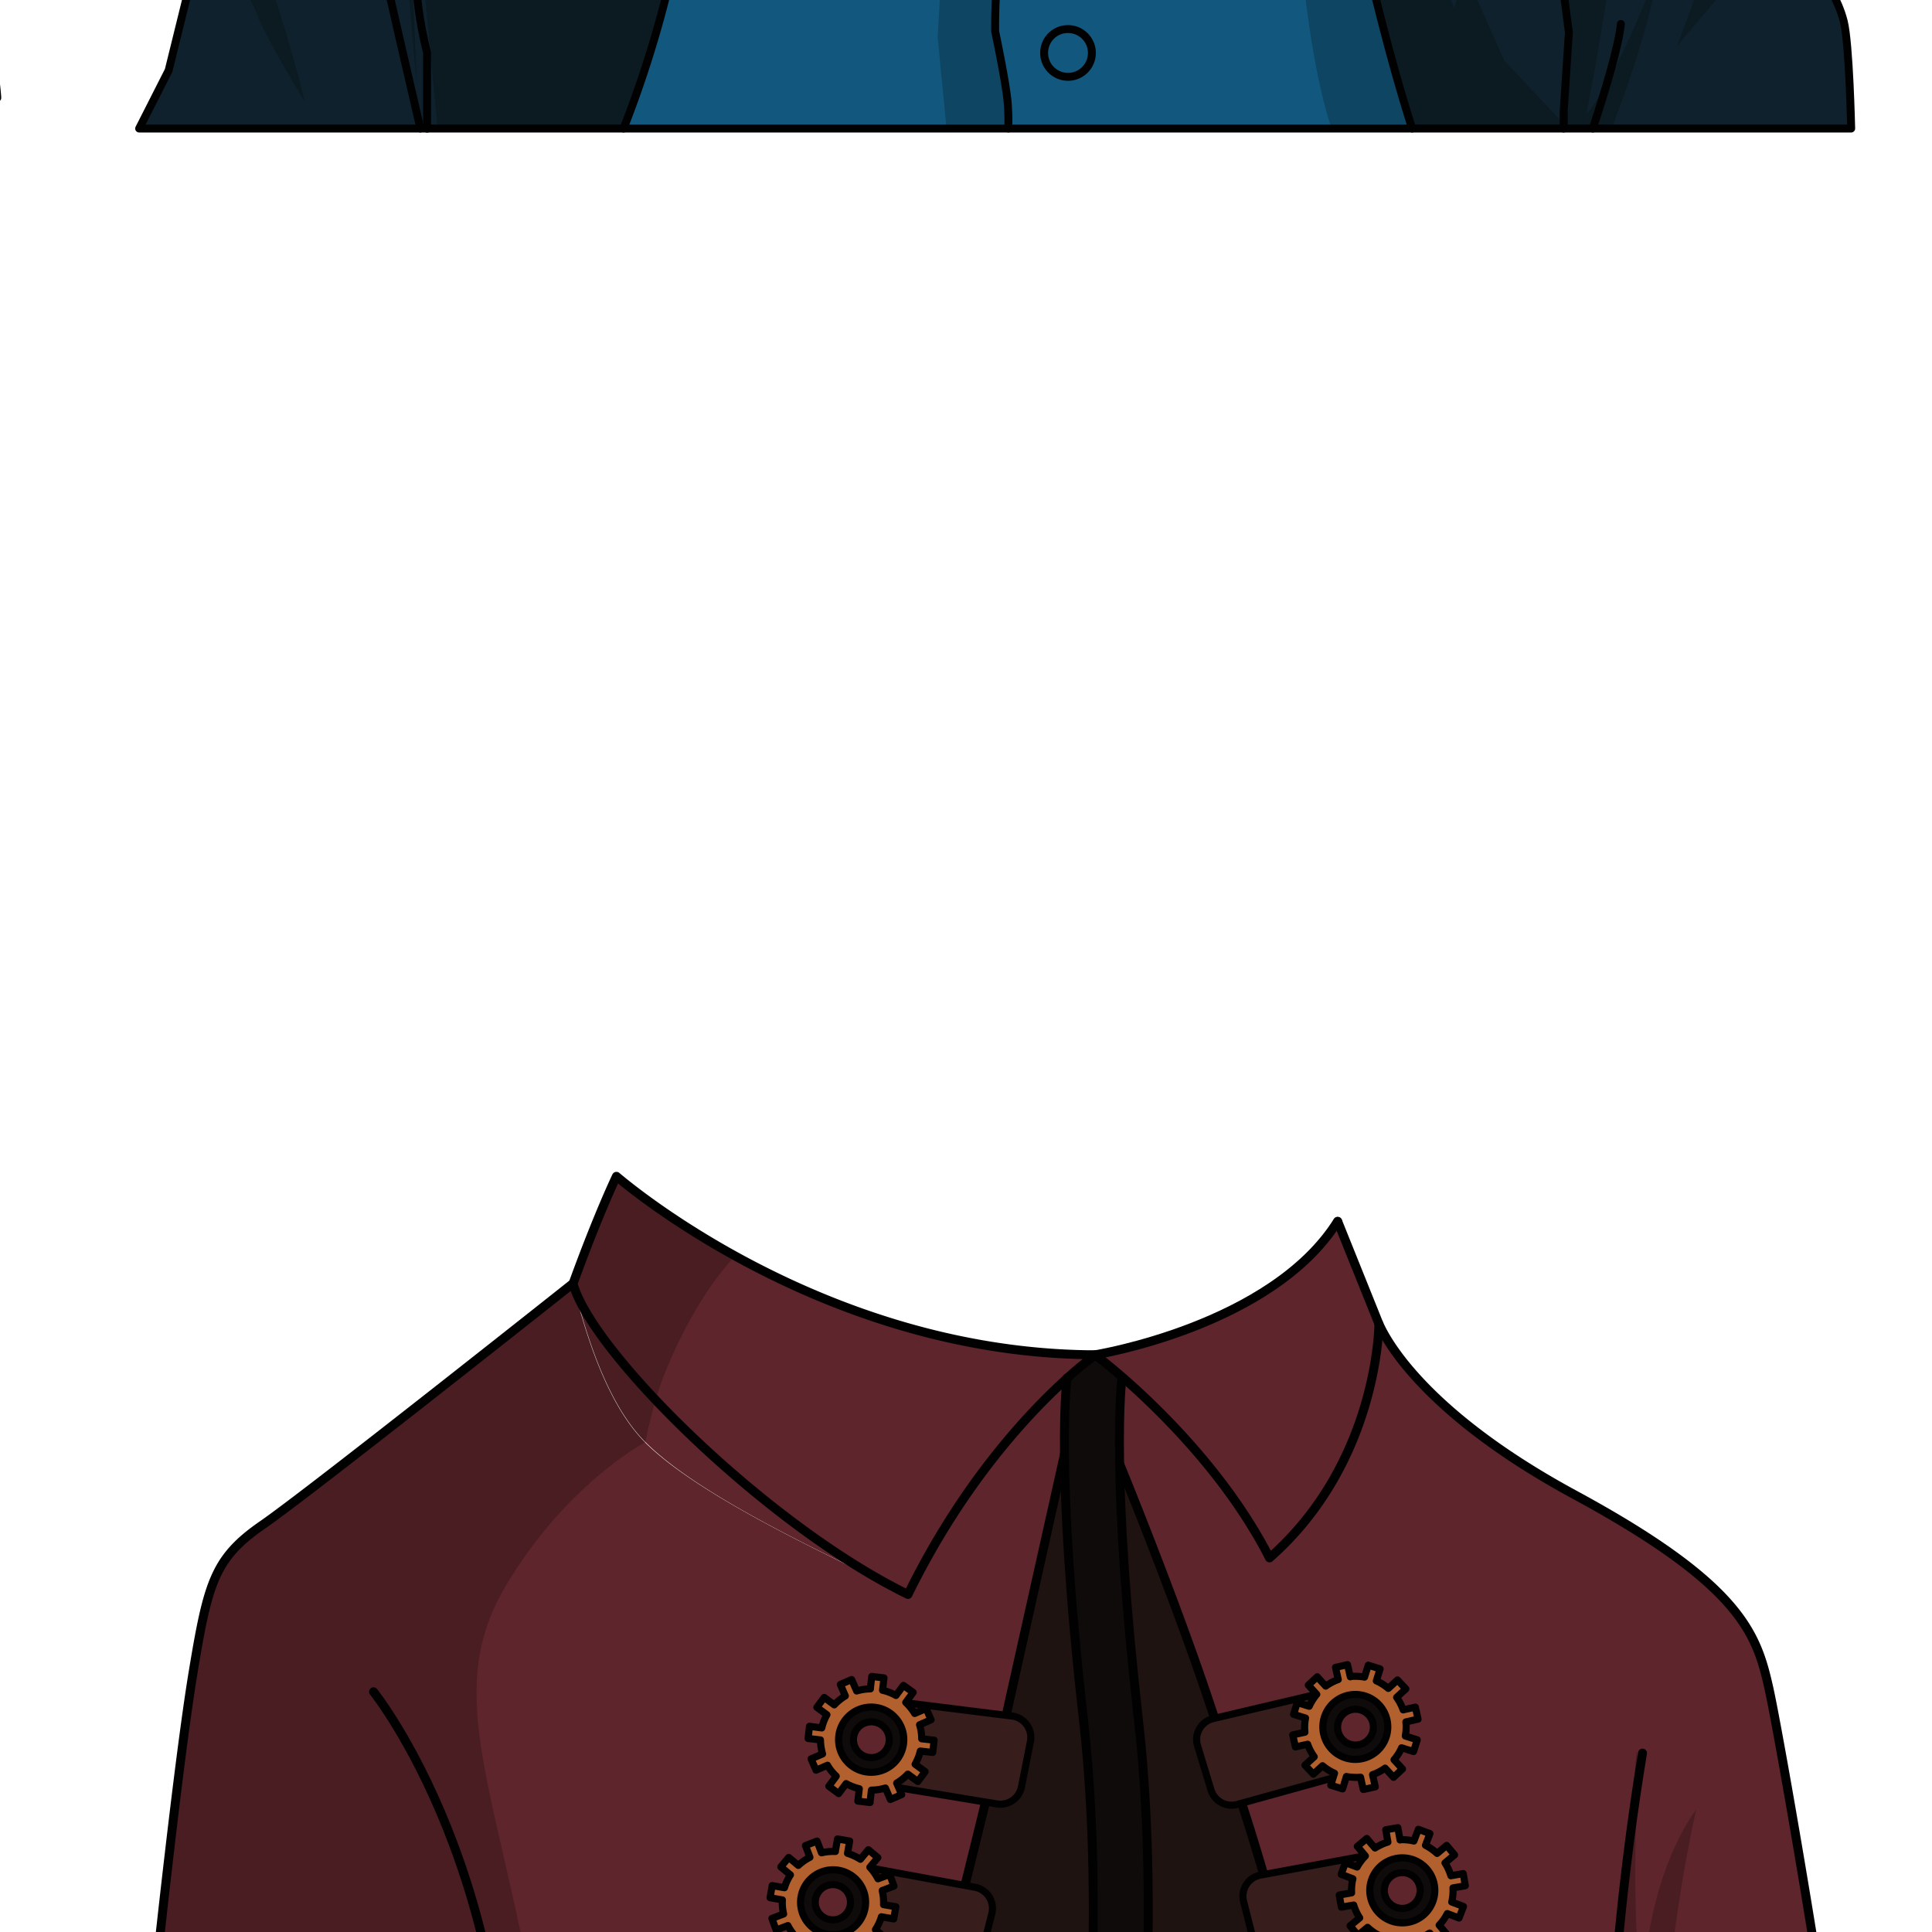<svg xmlns="http://www.w3.org/2000/svg" xmlns:xlink="http://www.w3.org/1999/xlink" viewBox="0 0 432 432">
  <defs>
    <style>.GUNDAN_LIZARD_OUTFIT_LIZARD_OUTFIT_17_cls-1,.GUNDAN_LIZARD_OUTFIT_LIZARD_OUTFIT_17_cls-19,.GUNDAN_LIZARD_OUTFIT_LIZARD_OUTFIT_17_cls-4,.GUNDAN_LIZARD_OUTFIT_LIZARD_OUTFIT_17_cls-9{fill:none;}.GUNDAN_LIZARD_OUTFIT_LIZARD_OUTFIT_17_cls-2{isolation:isolate;}.GUNDAN_LIZARD_OUTFIT_LIZARD_OUTFIT_17_cls-3{clip-path:url(#GUNDAN_LIZARD_OUTFIT_LIZARD_OUTFIT_17_clip-path);}.GUNDAN_LIZARD_OUTFIT_LIZARD_OUTFIT_17_cls-17,.GUNDAN_LIZARD_OUTFIT_LIZARD_OUTFIT_17_cls-19,.GUNDAN_LIZARD_OUTFIT_LIZARD_OUTFIT_17_cls-4,.GUNDAN_LIZARD_OUTFIT_LIZARD_OUTFIT_17_cls-9{stroke:#010101;stroke-linecap:round;stroke-linejoin:round;}.GUNDAN_LIZARD_OUTFIT_LIZARD_OUTFIT_17_cls-4{stroke-width:2px;}.GUNDAN_LIZARD_OUTFIT_LIZARD_OUTFIT_17_cls-5{clip-path:url(#GUNDAN_LIZARD_OUTFIT_LIZARD_OUTFIT_17_clip-path-2);}.GUNDAN_LIZARD_OUTFIT_LIZARD_OUTFIT_17_cls-6{fill:#41341d;}.GUNDAN_LIZARD_OUTFIT_LIZARD_OUTFIT_17_cls-7{fill:#12587e;}.GUNDAN_LIZARD_OUTFIT_LIZARD_OUTFIT_17_cls-8{fill:#0f212c;}.GUNDAN_LIZARD_OUTFIT_LIZARD_OUTFIT_17_cls-9{stroke-width:1.77px;}.GUNDAN_LIZARD_OUTFIT_LIZARD_OUTFIT_17_cls-10,.GUNDAN_LIZARD_OUTFIT_LIZARD_OUTFIT_17_cls-16{opacity:0.22;mix-blend-mode:multiply;}.GUNDAN_LIZARD_OUTFIT_LIZARD_OUTFIT_17_cls-11,.GUNDAN_LIZARD_OUTFIT_LIZARD_OUTFIT_17_cls-16{fill:#010101;}.GUNDAN_LIZARD_OUTFIT_LIZARD_OUTFIT_17_cls-12{clip-path:url(#GUNDAN_LIZARD_OUTFIT_LIZARD_OUTFIT_17_clip-path-3);}.GUNDAN_LIZARD_OUTFIT_LIZARD_OUTFIT_17_cls-13{fill:#0f0b0b;}.GUNDAN_LIZARD_OUTFIT_LIZARD_OUTFIT_17_cls-14{fill:#1e1310;}.GUNDAN_LIZARD_OUTFIT_LIZARD_OUTFIT_17_cls-15{fill:#5e252c;}.GUNDAN_LIZARD_OUTFIT_LIZARD_OUTFIT_17_cls-17{fill:#371d1c;}.GUNDAN_LIZARD_OUTFIT_LIZARD_OUTFIT_17_cls-17,.GUNDAN_LIZARD_OUTFIT_LIZARD_OUTFIT_17_cls-19{stroke-width:1.59px;}.GUNDAN_LIZARD_OUTFIT_LIZARD_OUTFIT_17_cls-18{fill:#b3602f;}</style>
    <clipPath id="clip-path">
      <rect class="GUNDAN_LIZARD_OUTFIT_LIZARD_OUTFIT_17_cls-1" x="-451.82" y="-308.22" width="436.93" height="286.52" />
    </clipPath>
    <clipPath id="clip-path-2">
      <rect class="GUNDAN_LIZARD_OUTFIT_LIZARD_OUTFIT_17_cls-1" x="31.11" y="-314.05" width="386.99" height="300.98" />
    </clipPath>
    <clipPath id="clip-path-3">
      <rect class="GUNDAN_LIZARD_OUTFIT_LIZARD_OUTFIT_17_cls-1" y="139.17" width="432" height="331.2" />
    </clipPath>
  </defs>
  <g class="GUNDAN_LIZARD_OUTFIT_LIZARD_OUTFIT_17_cls-2">
    <g id="Outfit">
      <g class="GUNDAN_LIZARD_OUTFIT_LIZARD_OUTFIT_17_cls-3">
        <path class="GUNDAN_LIZARD_OUTFIT_LIZARD_OUTFIT_17_cls-4" d="M-31.25-83.43A66.72,66.72,0,0,1-27.3-67.58s9.48,35.44,13.26,50S-8.24-3.77-4.72,4.35a58,58,0,0,1,4,17.49L-12.77,22l-166,2.68-130.91,2.11-17.52.29-40.4.65-56.43.82-13.78.22,9.29-42.53-9-41.78s-2.11-5.86,1.69-9.49,5.87-16.76,5.87-16.76,5.11-1,6.8-7.68,8.12-34,11.88-41,16.53-25.38,16.53-25.38" />
      </g>
      <g class="GUNDAN_LIZARD_OUTFIT_LIZARD_OUTFIT_17_cls-5">
        <path class="GUNDAN_LIZARD_OUTFIT_LIZARD_OUTFIT_17_cls-6" d="M238.8,6.5a5.28,5.28,0,1,1-5.33,5.27A5.31,5.31,0,0,1,238.8,6.5Z" />
        <path class="GUNDAN_LIZARD_OUTFIT_LIZARD_OUTFIT_17_cls-7" d="M315.75,28.71q-.66-2-1.59-5.08c-.29-.94-.59-2-.91-3q-1.22-4.17-2.75-9.83c-.24-.9-.49-1.85-.74-2.81,0-.08-.05-.16-.07-.24-.19-.73-.39-1.48-.58-2.25-.14-.52-.27-1-.4-1.55q-.72-2.76-1.45-5.79c-.17-.67-.34-1.37-.5-2.06a2.29,2.29,0,0,1-.07-.28c-.29-1.16-.57-2.34-.86-3.56-.06-.26-.13-.53-.19-.8-.32-1.37-.65-2.77-1-4.21l-.24-1.07c-.26-1.12-.52-2.27-.78-3.43-.06-.29-.13-.58-.2-.88-.32-1.46-.66-3-1-4.52-.26-1.17-.51-2.37-.77-3.59-.35-1.65-.7-3.33-1.05-5.06-.06-.29-.11-.58-.17-.87-.63-3.11-1.26-6.33-1.89-9.62-.24-1.16-.46-2.35-.69-3.53,0-.19-.07-.38-.1-.57-.26-1.37-.52-2.76-.77-4.15a.41.41,0,0,1,0-.16c-.25-1.33-.5-2.68-.74-4-.06-.3-.11-.59-.16-.88-.27-1.46-.53-2.91-.8-4.38,0-.19-.07-.37-.1-.56-.18.11-.37.23-.56.33h0l-.61.33c-.41.22-.83.43-1.28.62l-.58.25a20.31,20.31,0,0,1-2.73.9c-.29.08-.58.15-.88.21h-.05l-.31.07c-.27,0-.55.11-.83.15l-.9.14-.76.1-.91.09-.63,0-.58,0-1,0H282l-1.08,0c-.36,0-.71,0-1.08-.05l-1-.07-.22,0-.78-.07-1.07-.13-1-.14c-1-.14-2-.31-2.95-.51h-.05l-.21,0c-.58-.11-1.15-.23-1.73-.37-.75-.18-1.5-.36-2.25-.56l-1-.26-.88-.25-.55-.16L265-59.8h0c-.67-.21-1.33-.43-2-.67l-1-.35c-.8-.29-1.59-.59-2.36-.9l-1.12-.47-.23-.1c-.44-.18-.86-.38-1.29-.58h0l-1.19-.56-.71-.36-.95-.49c-.28-.15-.57-.31-.85-.48l-.49-.27c-.75-.43-1.46-.88-2.13-1.33-.21-.13-.41-.27-.6-.41l-.06,0c-.59-.42-1.15-.85-1.67-1.28-.23-.19-.44-.38-.65-.57s-.63-.61-.91-.91-.44-.49-.64-.74a4.22,4.22,0,0,1-.27-.36q-.18-.24-.33-.48c-.08-.13-.16-.25-.23-.38a7,7,0,0,1-.46-1c-.7-1.84-.92-4.89-.71-8.53-.82-.22-1.68-.45-2.54-.71q-.69-.18-1.38-.39L239-82.5l-.28-.08-.66-.2-.17,0-1.9-.58c-.67-.2-1.32-.42-2-.63l-.46.63,0,0,0,.05a.43.43,0,0,0,0,.07c-.17.21-.36.47-.58.78-1.66,2.23-5.09,6.73-10,12.63l-3,3.51-.51.58c-1.59,1.85-3.31,3.8-5.13,5.83l0,0-.38.44-.06.07c-2.63,2.88-5.46,5.93-8.51,9.07-.75.79-1.53,1.57-2.31,2.36-6.47,6.56-13.81,13.48-21.86,20.24-.87.72-1.73,1.45-2.62,2.16s-1.75,1.44-2.65,2.15c-1.45,1.18-2.94,2.33-4.44,3.49l-1.6,1.2-.56.42c-.54.42-1.08.82-1.63,1.22-1.09.8-2.18,1.6-3.29,2.38l-1.55,1.1c-1.05.74-2.1,1.46-3.16,2.18h0L156.71-9.5l-1.62,1c-.72.47-1.45.92-2.18,1.39s-1.68,1-2.52,1.54l-.41.26c-.1.45-.2.9-.31,1.34a.57.57,0,0,1,0,.14l-.24,1c0,.06,0,.13,0,.19-.16.65-.31,1.29-.48,1.93s-.34,1.34-.52,2c-.27,1-.54,2.05-.82,3.05s-.6,2.14-.9,3.19c-.2.67-.4,1.33-.59,2-.28.91-.55,1.8-.83,2.68-.2.65-.4,1.29-.61,1.93-.1.33-.21.67-.32,1-.15.48-.31,1-.47,1.42-.05.18-.11.35-.17.53-.17.51-.35,1-.51,1.51-.88,2.58-1.73,4.93-2.51,7-.09.24-.17.48-.28.71h0a1.69,1.69,0,0,1-.08.24l-.06.13-.12.34c0,.1-.07.19-.1.28l0,0a4.87,4.87,0,0,1-.21.53,1.31,1.31,0,0,0-.05.15c-.18.45-.27.7-.27.7H315.77S315.77,28.74,315.75,28.71ZM236-65.82a5.31,5.31,0,0,0-5.34,5.27A5.31,5.31,0,0,0,236-55.27a5.31,5.31,0,0,0,5.34-5.28A5.31,5.31,0,0,0,236-65.82Zm-2.57,32.69a5.31,5.31,0,0,0-5.34,5.28,5.3,5.3,0,0,0,5.34,5.27,5.3,5.3,0,0,0,5.33-5.27A5.3,5.3,0,0,0,233.47-33.13ZM238.8,6.5a5.28,5.28,0,1,0,5.34,5.28A5.31,5.31,0,0,0,238.8,6.5Z" />
        <path class="GUNDAN_LIZARD_OUTFIT_LIZARD_OUTFIT_17_cls-8" d="M356.16,28.74h-40.4c-2.33-7.15-7.26-23.64-13.31-51.43-2.4-11-4.91-24.21-7.27-37.4-1-5.68-2-11.35-2.94-16.87-1.35-7.94-2.6-15.55-3.69-22.32-.95-5.84-1.77-11.07-2.44-15.36-1.19-7.58-1.88-12.24-1.88-12.24l1.86-10.59h0l5.21,4.07,3.14,9.32c3.14,9.31,9.11,27.62,17.27,57.11s8.18,37.14,8.18,37.14,17.94-9.61,24.53-9.51,15.92-6.52,16.75-6.73,7.65,1.55,12.78,0c3.3-1,9-4.27,18-8.16v11.37s9.42,4.13,11.31,5.38,0,2.28-2.72,6.42S403-14.92,403-14.92s4.19,8.48,4.61,9.52S411-.24,412.26,4.74s1.67,24,1.67,24Z" />
        <path class="GUNDAN_LIZARD_OUTFIT_LIZARD_OUTFIT_17_cls-8" d="M95.49,28.74H31.11l6.6-13L42.52-3.75s6.08-17.18,7.12-26.08,2.51-15.31,2.51-15.31l5.66-11.41c13.74,5.24,30.42,15.79,39.41,18.76,11.77,3.88,15.55,0,29.67-5.28a112.64,112.64,0,0,1,26.23-6.36,106,106,0,0,0-.94-11c-1-7.76,6-33.73,7.59-49a71.77,71.77,0,0,1,9.33-28c0,.15-.34,2.18-.85,5.41-.83,5.43-2.19,14.29-3.55,23.45-1.75,11.74-3.51,24-4.2,30.15-1.09,9.66-2.47,24.1-4.9,41-1.07,7.52-2.34,15.54-3.89,23.85C151.18-10.75,150.6-8,150-5.28a246.16,246.16,0,0,1-10.55,34Z" />
        <path class="GUNDAN_LIZARD_OUTFIT_LIZARD_OUTFIT_17_cls-9" d="M139.43,28.74A246.16,246.16,0,0,0,150-5.28c.62-2.7,1.2-5.47,1.73-8.29,1.55-8.31,2.82-16.33,3.89-23.85,2.43-16.93,3.81-31.37,4.9-41,.69-6.17,2.45-18.41,4.2-30.15,1.36-9.16,2.72-18,3.55-23.45.51-3.23.82-5.26.85-5.41h0" />
        <path class="GUNDAN_LIZARD_OUTFIT_LIZARD_OUTFIT_17_cls-9" d="M286.09-137.47l-1.86,10.59s.69,4.66,1.88,12.24c.67,4.29,1.49,9.52,2.44,15.36,1.09,6.77,2.34,14.38,3.69,22.32.94,5.52,1.92,11.19,2.94,16.87,2.36,13.19,4.87,26.36,7.27,37.4,6.05,27.79,11,44.28,13.31,51.43" />
        <path class="GUNDAN_LIZARD_OUTFIT_LIZARD_OUTFIT_17_cls-9" d="M392-54.23v11.37s9.42,4.13,11.31,5.38,0,2.28-2.72,6.42S403-14.92,403-14.92s4.19,8.48,4.61,9.52S411-.24,412.26,4.74s1.67,24,1.67,24H31.11l6.6-13L42.52-3.75s6.08-17.18,7.12-26.08,2.51-15.31,2.51-15.31l5.66-11.41" />
        <path class="GUNDAN_LIZARD_OUTFIT_LIZARD_OUTFIT_17_cls-9" d="M222.85-69.84s2.86,7.32,3.6,8.35-.52,5-1,7.76-.81,8.8-1.34,11.81-4.29,10-3.67,11.06-.41,4.56,2.38,15.11.36,9.1,0,13.24S222.52,7,222.52,7s2.36,11.17,2.78,15.73a55.64,55.64,0,0,1,.17,6" />
        <path class="GUNDAN_LIZARD_OUTFIT_LIZARD_OUTFIT_17_cls-9" d="M85.24-9.34C86.9-2,91.52,18.15,94,28.74" />
        <path class="GUNDAN_LIZARD_OUTFIT_LIZARD_OUTFIT_17_cls-9" d="M95.49-31.06s-2.3,21.52-2.3,27.73,2.3,15.1,2.3,15.1v17" />
        <path class="GUNDAN_LIZARD_OUTFIT_LIZARD_OUTFIT_17_cls-9" d="M362.43,5.36c-.45,4.71-3.34,14.44-6.27,23.38" />
        <path class="GUNDAN_LIZARD_OUTFIT_LIZARD_OUTFIT_17_cls-9" d="M348.61-27.86s-.31,9.62,0,15.52,2.2,19.56,2.2,19.56l-1.17,17.69v3.83" />
        <path class="GUNDAN_LIZARD_OUTFIT_LIZARD_OUTFIT_17_cls-9" d="M233.47,11.77A5.34,5.34,0,1,0,238.8,6.5,5.31,5.31,0,0,0,233.47,11.77Z" />
        <g class="GUNDAN_LIZARD_OUTFIT_LIZARD_OUTFIT_17_cls-10">
          <path class="GUNDAN_LIZARD_OUTFIT_LIZARD_OUTFIT_17_cls-11" d="M55.53-51.95A56.73,56.73,0,0,1,71.47-40.58C78.85-33,89.6-24.13,89.6-24.13s3,39,3.59,42.06L91.72-15.6l1.47-5,4.66,49.29h41.58s9.65-24.29,13.27-47.82S157.41-51,157.41-51L155.6-86.52l-8,31.25.47,6.93a58.29,58.29,0,0,0-21.27,4.42c-10.13,4.5-13.66,9.23-21.44,7.37S81.75-44.31,73.51-50s-15.39-6.38-15.39-6.38Z" />
          <path class="GUNDAN_LIZARD_OUTFIT_LIZARD_OUTFIT_17_cls-11" d="M288.49-57.43s.14,58.81,9.25,86.17h18S300.19-30.8,295.18-60.09A47.92,47.92,0,0,1,288.49-57.43Z" />
          <path class="GUNDAN_LIZARD_OUTFIT_LIZARD_OUTFIT_17_cls-11" d="M288-136s3.78,18.43,6.29,29.19,5.32,29.47,10.46,44.95S319.3-13.27,321.92-6.54s3.24,8.38,3.24,8.38l2.31-8.28,8.89,20,13.93,14.8H315.76S304.33-8.92,299.41-32s-5.54-35.52-5.54-35.52l-9.64-59.36,1.6-9.11Z" />
          <path class="GUNDAN_LIZARD_OUTFIT_LIZARD_OUTFIT_17_cls-11" d="M214.22-59.9s1.43,18.23,0,28.63-3.94,21.87-3.94,26-.63,13.58-.63,13.58l2,20.44h13.78L222.85,7.68S223.08-4.77,224-6.53a9.65,9.65,0,0,0,.74-4.26L223.54-15s-3.31-14.31-2.91-17.36,3.19-4.85,4.55-19l1.49-8.92-3.4-8.55Z" />
          <path class="GUNDAN_LIZARD_OUTFIT_LIZARD_OUTFIT_17_cls-11" d="M348.18-39.86s-.3,24.57,2.11,37,.52,17.85.52,17.85l-1.73,13.76h11.31s9.73-25.5,9.89-34.3c-10.36,26.28-15.54,30.94-15.54,30.94s6-31,6.28-41a82.92,82.92,0,0,0-1.73-18.86s-1.73,13.35-1.73,14.43-1.4,2-1.4,2Z" />
          <path class="GUNDAN_LIZARD_OUTFIT_LIZARD_OUTFIT_17_cls-11" d="M402.36-38s-7.43,6.11-11.82,11.85S378.92-.74,378.6.44,375,10.32,375,10.32,391.64-9.54,394.46-12.8a15,15,0,0,1,5.6-4.24l1.1-.94s-1.88-8.23-.52-11.85,3.48-5.74,3.33-6.83S402.36-38,402.36-38Z" />
          <path class="GUNDAN_LIZARD_OUTFIT_LIZARD_OUTFIT_17_cls-11" d="M51.37-36.22s-.88,5.1,6.15,24.35A335.42,335.42,0,0,1,68.17,22.74S59.76,9.08,57.52,3.34,49-12.49,49-12.49l-1.84-6S50-33,50.09-33.36A29.88,29.88,0,0,1,51.37-36.22Z" />
        </g>
      </g>
      <g class="GUNDAN_LIZARD_OUTFIT_LIZARD_OUTFIT_17_cls-12">
        <path class="GUNDAN_LIZARD_OUTFIT_LIZARD_OUTFIT_17_cls-13" d="M254.55,384.5c6.08,53.5-2.37,109.87-1.92,133.14h-12.3c-.44-23.27,8-79.64,1.93-133.14-3.2-28.12-4.12-47.18-4.24-59.24s.57-17.15.57-17.15a72.19,72.19,0,0,1,6.31-5.18s2.41,1.78,6.12,5l-.14.14s-.77,5.65-.53,19.37h0C250.56,339.62,251.54,358.06,254.55,384.5Z" />
        <path class="GUNDAN_LIZARD_OUTFIT_LIZARD_OUTFIT_17_cls-14" d="M240.33,517.64H105.06l1.37-21.78h0c2.17-.18,4.45-.39,6.85-.61l8-.71c1.43-.14,2.89-.26,4.4-.39,42.08-3.69,70.94,1.47,70.94,1.47s14-51.86,27.66-109.08L238,325.26c.12,12.06,1,31.12,4.24,59.24C248.34,438,239.89,494.37,240.33,517.64Z" />
        <path class="GUNDAN_LIZARD_OUTFIT_LIZARD_OUTFIT_17_cls-14" d="M363.25,490.81v26.83H252.63c-.45-23.27,8-79.64,1.92-133.14-3-26.44-4-44.88-4.2-57,.22.55,14.73,36,22.42,60.7,7.75,24.92,25.78,72.36,15,103.61,0,0,28.8,4.67,50.7,2,6.78-.84,13.63-1.8,20.76-2.56Z" />
        <path class="GUNDAN_LIZARD_OUTFIT_LIZARD_OUTFIT_17_cls-15" d="M308.31,296s-.1,30.92-24.47,52.33C274.51,330,259.41,315.29,251,308c-3.71-3.26-6.12-5-6.12-5s39.45-6.34,54.2-29.84Z" />
        <path class="GUNDAN_LIZARD_OUTFIT_LIZARD_OUTFIT_17_cls-15" d="M244.91,302.92a72.79,72.79,0,0,0-6.32,5.19c-8.29,7.48-23.27,23.19-35.58,48.34-17.37-8.48-46.54-21.75-58.7-34-9.8-9.82-14.3-28.61-16.2-35.53h0c5.72-15.69,9.71-24,9.71-24l0,0c1.09.93,45.29,39.11,105.62,39.89Z" />
        <path class="GUNDAN_LIZARD_OUTFIT_LIZARD_OUTFIT_17_cls-15" d="M413.05,492.54c-1.59-.29-3.15-.55-4.69-.78a167.9,167.9,0,0,0-29-1.89l-2.12.05-3,.11-2.44.14-2.15.13c-.72.05-1.43.09-2.14.15-1.42.11-2.82.22-4.21.36l-4,.4-3.63.4q-5.42.64-10.67,1.34l-6.47.82c-21.9,2.7-50.7-2-50.7-2,10.78-31.25-7.25-78.69-15-103.61-7.69-24.72-22.2-60.15-22.42-60.7h0c-.23-13.72.54-19.37.54-19.37L251,308c8.4,7.32,23.5,22.07,32.83,40.36C308.21,326.92,308.31,296,308.31,296h0c.34.53,7,18.29,43.67,38.17,37.26,20.17,40.79,31.1,43.51,43.15S413.79,480,413.05,492.54Z" />
        <path class="GUNDAN_LIZARD_OUTFIT_LIZARD_OUTFIT_17_cls-16" d="M371.76,490.17c-2.9.16-5.72.38-8.51.64l-4,.4c-2.61.28,2.55-.33-1.34-.49l8-99.12c1.09,2.71-2,29.77,1.37,56.16.54-28.38,11.44-42.43,12-43.11C379,405.82,369.09,448.71,371.76,490.17Z" />
        <path class="GUNDAN_LIZARD_OUTFIT_LIZARD_OUTFIT_17_cls-15" d="M238,325.26l-13.75,61.27c-13.64,57.22-27.66,109.08-27.66,109.08s-16.24-2.9-42.11-2.79c-8.62,0-18.31.4-28.83,1.32l-12.39,1.1c-2.4.22-4.68.43-6.85.61-27.15,2.39-38.55,2.67-60-3.75a98.68,98.68,0,0,1-14.6-5.28c-9.11-4.52-6.12-8.2-3.11-16.12,4.06-10.71,6.09-29.53,6.09-29.53s5-47.06,8.31-67.18,4.8-25.66,15.5-33,69.43-54,69.43-54c1.9,6.92,6.41,25.71,16.21,35.54C156.47,334.7,185.63,348,203,356.45c12.32-25.15,27.3-40.86,35.59-48.34C238.59,308.11,237.91,313.14,238,325.26Z" />
        <path class="GUNDAN_LIZARD_OUTFIT_LIZARD_OUTFIT_17_cls-16" d="M154.51,492.8v0c-8.62,0-18.31.4-28.82,1.31l-12.4,1.11c-2.39.21-4.67.43-6.85.6-27.15,2.4-38.55,2.68-59.94-3.74a97.54,97.54,0,0,1-14.61-5.29c-9.11-4.51-6.11-8.19-3.11-16.11,4.06-10.71,6.09-29.53,6.09-29.53s5-47.07,8.31-67.19,4.81-25.66,15.5-33,69.44-54,69.44-54h0c5.72-15.69,9.71-24,9.71-24l0,0c.5.58,11.12,8.35,26.59,17.86C156.49,289,149.18,304,146.62,313c-1.6,5.57-2.31,9.48-2.31,9.48s-17.47,9.1-31.14,32-3.31,42.57,5.64,89.55S154.51,492.8,154.51,492.8Z" />
        <path class="GUNDAN_LIZARD_OUTFIT_LIZARD_OUTFIT_17_cls-4" d="M244.91,302.92l-1.45,0c-60.33-.78-104.53-39-105.62-39.89l0,0s-4,8.28-9.71,24h0c1.67,6.07,8.69,15.68,18.51,26.05,15.27,16.14,37.29,34.12,56.39,43.44,12.31-25.15,27.29-40.86,35.58-48.34a72.79,72.79,0,0,1,6.32-5.19s2.4,1.79,6.11,5c8.4,7.33,23.5,22.08,32.83,40.36,24.36-21.4,24.46-52.32,24.46-52.32l-9.21-22.91" />
        <path class="GUNDAN_LIZARD_OUTFIT_LIZARD_OUTFIT_17_cls-4" d="M244.9,302.93s39.45-6.34,54.2-29.84" />
        <path class="GUNDAN_LIZARD_OUTFIT_LIZARD_OUTFIT_17_cls-4" d="M128.1,287s-58.73,46.61-69.43,54-12.19,12.92-15.5,33-8.31,67.18-8.31,67.18-2,18.82-6.09,29.53c-3,7.92-6,11.6,3.11,16.12a98.68,98.68,0,0,0,14.6,5.28c21.4,6.42,32.8,6.14,60,3.75,2.17-.18,4.45-.39,6.85-.61l12.39-1.1c42.08-3.69,70.94,1.47,70.94,1.47s14-51.86,27.66-109.08L238,325.26" />
        <path class="GUNDAN_LIZARD_OUTFIT_LIZARD_OUTFIT_17_cls-4" d="M240.33,517.64c-.44-23.27,8-79.64,1.93-133.14-3.2-28.12-4.12-47.18-4.24-59.24s.57-17.15.57-17.15" />
        <path class="GUNDAN_LIZARD_OUTFIT_LIZARD_OUTFIT_17_cls-4" d="M250.35,327.48c-.24-13.72.53-19.37.53-19.37" />
        <path class="GUNDAN_LIZARD_OUTFIT_LIZARD_OUTFIT_17_cls-4" d="M252.63,517.64c-.45-23.27,8-79.64,1.92-133.14-3-26.44-4-44.88-4.2-57" />
        <path class="GUNDAN_LIZARD_OUTFIT_LIZARD_OUTFIT_17_cls-4" d="M308.31,296h0c.34.53,7,18.29,43.67,38.17,37.26,20.17,40.79,31.1,43.51,43.15S413.79,480,413.05,492.54c-1.59-.29-3.15-.55-4.69-.78a167.9,167.9,0,0,0-29-1.89l-2.12.05-3,.11c-.82,0-1.63.08-2.44.14s-1.44.08-2.15.13-1.43.09-2.14.15c-1.42.11-2.82.22-4.21.36l-4,.4-3.63.4q-5.42.64-10.67,1.34l-6.47.82c-21.9,2.7-50.7-2-50.7-2,10.78-31.25-7.25-78.69-15-103.61-7.69-24.72-22.2-60.15-22.42-60.7h0" />
        <path class="GUNDAN_LIZARD_OUTFIT_LIZARD_OUTFIT_17_cls-4" d="M83.52,378.28s33.93,42.15,29.76,117" />
        <path class="GUNDAN_LIZARD_OUTFIT_LIZARD_OUTFIT_17_cls-4" d="M367.27,392a608.58,608.58,0,0,0-8,99.26" />
        <path class="GUNDAN_LIZARD_OUTFIT_LIZARD_OUTFIT_17_cls-17" d="M182.1,434.29l31.42,7.08a4.81,4.81,0,0,0,5.72-3.51l2.54-10A4.8,4.8,0,0,0,218,422l-25.76-4.76S201.5,432.43,182.1,434.29Z" />
        <path class="GUNDAN_LIZARD_OUTFIT_LIZARD_OUTFIT_17_cls-13" d="M183.77,418.54a7.3,7.3,0,0,1,9.76,6.13h0a7.28,7.28,0,1,1-9.75-6.13Zm6.29,5.58a4,4,0,0,0-4.37-2.68h0a4.24,4.24,0,0,0-.91.25,4,4,0,1,0,5.28,2.44Z" />
        <path class="GUNDAN_LIZARD_OUTFIT_LIZARD_OUTFIT_17_cls-18" d="M186.8,414s0,0,0,0l.48-2.75.84.15,1.88.32-.48,2.75a12.15,12.15,0,0,1,2.88,1.33l.94-1.14.84-1,2.12,1.77-1.79,2.15a11.41,11.41,0,0,1,1.82,2.58l1.76-.65.86-.32.95,2.6-2.63,1a10.9,10.9,0,0,1,.3,3.15l2.75.48-.47,2.71-2.76-.47a10.88,10.88,0,0,1-.54,1.44,11.75,11.75,0,0,1-.79,1.43l2.14,1.78-1.76,2.12L194,433.65a11.34,11.34,0,0,1-2.59,1.81l1,2.63-2.59,1-1-2.63a10.58,10.58,0,0,1-1.35.23,10.87,10.87,0,0,1-1.8.06l-.44,2.56,0,.19-.12,0-2.59-.45.47-2.75a11.34,11.34,0,0,1-2.87-1.33L178.33,437l-2.12-1.76,1.79-2.15a11.37,11.37,0,0,1-.88-1.07,10.55,10.55,0,0,1-.93-1.51l-2.63,1-.95-2.59,2.62-1a10.91,10.91,0,0,1-.28-3.15l-2.75-.48.47-2.72,2.75.48a11.53,11.53,0,0,1,1.33-2.87l-2.15-1.79,1.77-2.12,2.14,1.79a11.76,11.76,0,0,1,2.6-1.82l-1-2.62,2.59-1,1,2.62A11.35,11.35,0,0,1,186.8,414Zm6.31,8.82a7.3,7.3,0,1,0,.41,1.81h0A7.31,7.31,0,0,0,193.11,422.86Z" />
        <path class="GUNDAN_LIZARD_OUTFIT_LIZARD_OUTFIT_17_cls-19" d="M193.52,424.67a7.27,7.27,0,1,1-.41-1.81,7.29,7.29,0,0,1,.41,1.81" />
        <path class="GUNDAN_LIZARD_OUTFIT_LIZARD_OUTFIT_17_cls-19" d="M186.8,414a11.35,11.35,0,0,0-3.11.29l-1-2.62-2.59,1,1,2.62a11.76,11.76,0,0,0-2.6,1.82l-2.14-1.79-1.77,2.12,2.15,1.79a11.53,11.53,0,0,0-1.33,2.87l-2.75-.48-.47,2.72,2.75.48a10.91,10.91,0,0,0,.28,3.15l-2.62,1,.95,2.59,2.63-1a10.55,10.55,0,0,0,.93,1.51,11.37,11.37,0,0,0,.88,1.07l-1.79,2.15,2.12,1.76,1.79-2.14a11.34,11.34,0,0,0,2.87,1.33l-.47,2.75,2.59.45.12,0,0-.19.44-2.56a10.87,10.87,0,0,0,1.8-.06,10.58,10.58,0,0,0,1.35-.23l1,2.63,2.59-1-1-2.63a11.34,11.34,0,0,0,2.59-1.81l2.14,1.78,1.76-2.12-2.14-1.78a11.75,11.75,0,0,0,.79-1.43,10.88,10.88,0,0,0,.54-1.44l2.76.47.47-2.71-2.75-.48a10.9,10.9,0,0,0-.3-3.15l2.63-1-.95-2.6-.86.32-1.76.65a11.41,11.41,0,0,0-1.82-2.58l1.79-2.15-2.12-1.77-.84,1-.94,1.14a12.15,12.15,0,0,0-2.88-1.33l.48-2.75-1.88-.32-.84-.15-.48,2.75S186.81,414,186.8,414Z" />
        <path class="GUNDAN_LIZARD_OUTFIT_LIZARD_OUTFIT_17_cls-19" d="M185.69,421.44a3.94,3.94,0,1,1-.91.24,4.24,4.24,0,0,1,.91-.25" />
        <path class="GUNDAN_LIZARD_OUTFIT_LIZARD_OUTFIT_17_cls-17" d="M191.13,398.12l31.77,5.24a4.81,4.81,0,0,0,5.51-3.84l2-10.13a4.81,4.81,0,0,0-4.13-5.68l-26-3.25S210.38,395.14,191.13,398.12Z" />
        <path class="GUNDAN_LIZARD_OUTFIT_LIZARD_OUTFIT_17_cls-13" d="M191.87,382.31a7.27,7.27,0,0,1,9.58,3.77,6.75,6.75,0,0,1,.52,1.77h0a7.28,7.28,0,1,1-10.1-5.55Zm6.6,5.2a4,4,0,0,0-4.51-2.42h0a4.91,4.91,0,0,0-.89.3,4,4,0,0,0-2,5.07,4,4,0,0,0,7.4-2.94Z" />
        <path class="GUNDAN_LIZARD_OUTFIT_LIZARD_OUTFIT_17_cls-18" d="M194.63,377.64h.05l.31-2.77.85.1,1.89.22-.32,2.77a11.4,11.4,0,0,1,3,1.16l.88-1.19.78-1.06,2.22,1.65-1.66,2.25a11.7,11.7,0,0,1,2,2.47l1.72-.75.84-.37,1.09,2.53-2.56,1.11a11,11,0,0,1,.48,3.14l2.77.31-.31,2.74-2.78-.31a10.37,10.37,0,0,1-.46,1.47,12.32,12.32,0,0,1-.7,1.47l2.24,1.66-1.63,2.21L203,396.79a11.47,11.47,0,0,1-2.49,2l1.12,2.57-2.53,1.1L198,399.85a10.65,10.65,0,0,1-1.33.31,10,10,0,0,1-1.8.16l-.29,2.58,0,.19h-.12l-2.62-.31.32-2.77a11.3,11.3,0,0,1-2.95-1.15l-1.66,2.24-2.21-1.64,1.66-2.25a10.15,10.15,0,0,1-.95-1,9.93,9.93,0,0,1-1-1.45l-2.56,1.11-1.11-2.53,2.57-1.11a11.31,11.31,0,0,1-.47-3.13l-2.77-.32L181,386l2.78.31a11.16,11.16,0,0,1,1.15-2.95l-2.25-1.66,1.65-2.21,2.24,1.66a11.63,11.63,0,0,1,2.48-2l-1.12-2.56,2.53-1.1,1.12,2.56A11.22,11.22,0,0,1,194.63,377.64Zm6.82,8.44a7.27,7.27,0,1,0,.52,1.78h0A6.75,6.75,0,0,0,201.45,386.08Z" />
        <path class="GUNDAN_LIZARD_OUTFIT_LIZARD_OUTFIT_17_cls-19" d="M202,387.86a7.29,7.29,0,1,1-.52-1.78,6.75,6.75,0,0,1,.52,1.77" />
        <path class="GUNDAN_LIZARD_OUTFIT_LIZARD_OUTFIT_17_cls-19" d="M194.63,377.64a11.22,11.22,0,0,0-3.08.47l-1.12-2.56-2.53,1.1,1.12,2.56a11.63,11.63,0,0,0-2.48,2l-2.24-1.66-1.65,2.21,2.25,1.66a11.16,11.16,0,0,0-1.15,2.95L181,386l-.31,2.73,2.77.32a11.31,11.31,0,0,0,.47,3.13l-2.57,1.11,1.11,2.53,2.56-1.11a9.93,9.93,0,0,0,1,1.45,10.15,10.15,0,0,0,.95,1l-1.66,2.25,2.21,1.64,1.66-2.24a11.3,11.3,0,0,0,2.95,1.15l-.32,2.77,2.62.31h.12l0-.19.29-2.58a10,10,0,0,0,1.8-.16,10.65,10.65,0,0,0,1.33-.31l1.11,2.57,2.53-1.1-1.12-2.57a11.47,11.47,0,0,0,2.49-2l2.24,1.65,1.63-2.21-2.24-1.66a12.32,12.32,0,0,0,.7-1.47,10.37,10.37,0,0,0,.46-1.47l2.78.31.31-2.74-2.77-.31a11,11,0,0,0-.48-3.14l2.56-1.11-1.09-2.53-.84.37-1.72.75a11.7,11.7,0,0,0-2-2.47l1.66-2.25L202,376.86l-.78,1.06-.88,1.19a11.4,11.4,0,0,0-3-1.16l.32-2.77-1.89-.22-.85-.1-.31,2.77Z" />
        <path class="GUNDAN_LIZARD_OUTFIT_LIZARD_OUTFIT_17_cls-19" d="M194,385.09a4,4,0,1,1-2.89,5.36,4,4,0,0,1,2-5.07,4.91,4.91,0,0,1,.89-.3" />
        <path class="GUNDAN_LIZARD_OUTFIT_LIZARD_OUTFIT_17_cls-17" d="M317.74,431.62l-31.41,7.08a4.81,4.81,0,0,1-5.72-3.51l-2.54-10a4.8,4.8,0,0,1,3.78-5.91l25.76-4.76S298.35,429.76,317.74,431.62Z" />
        <path class="GUNDAN_LIZARD_OUTFIT_LIZARD_OUTFIT_17_cls-13" d="M316.08,415.87a7.3,7.3,0,0,0-9.77,6.13h0a7.28,7.28,0,1,0,9.76-6.13Zm-6.29,5.58a4,4,0,0,1,4.36-2.68h0a4,4,0,1,1-4.37,2.69Z" />
        <path class="GUNDAN_LIZARD_OUTFIT_LIZARD_OUTFIT_17_cls-18" d="M313.05,411.37H313l-.48-2.75-.84.15-1.87.32.48,2.75a12.15,12.15,0,0,0-2.88,1.33l-1-1.14-.84-1-2.12,1.77,1.8,2.15a11.14,11.14,0,0,0-1.83,2.58l-1.76-.65-.86-.32-.94,2.6,2.62,1a10.89,10.89,0,0,0-.29,3.15l-2.76.48.48,2.71,2.75-.47a12.55,12.55,0,0,0,.55,1.44,11.75,11.75,0,0,0,.79,1.43l-2.15,1.78,1.76,2.12,2.15-1.78a10.92,10.92,0,0,0,2.59,1.81l-1,2.63,2.6.95,1-2.63a10.43,10.43,0,0,0,1.34.23,11,11,0,0,0,1.81.06l.44,2.56,0,.19.13,0,2.59-.45-.48-2.75a11.19,11.19,0,0,0,2.87-1.33l1.8,2.14,2.11-1.76-1.79-2.15a10.1,10.1,0,0,0,.89-1.07,10.55,10.55,0,0,0,.93-1.51l2.62,1,1-2.59-2.63-1a10.91,10.91,0,0,0,.28-3.15l2.76-.48-.47-2.72-2.76.48a11.16,11.16,0,0,0-1.32-2.87l2.14-1.79-1.77-2.12-2.13,1.79a12.25,12.25,0,0,0-2.6-1.82l1-2.62-2.59-.95-1,2.62A11.24,11.24,0,0,0,313.05,411.37Zm-6.32,8.82a7.3,7.3,0,1,1-.41,1.81h0A7.31,7.31,0,0,1,306.73,420.19Z" />
        <path class="GUNDAN_LIZARD_OUTFIT_LIZARD_OUTFIT_17_cls-19" d="M306.32,422a7.27,7.27,0,1,0,.41-1.81,7.29,7.29,0,0,0-.41,1.81" />
        <path class="GUNDAN_LIZARD_OUTFIT_LIZARD_OUTFIT_17_cls-19" d="M313.05,411.37a11.24,11.24,0,0,1,3.1.29l1-2.62,2.59.95-1,2.62a12.25,12.25,0,0,1,2.6,1.82l2.13-1.79,1.77,2.12-2.14,1.79a11.16,11.16,0,0,1,1.32,2.87l2.76-.48.47,2.72-2.76.48a10.91,10.91,0,0,1-.28,3.15l2.63,1-1,2.59-2.62-1a10.55,10.55,0,0,1-.93,1.51,10.1,10.1,0,0,1-.89,1.07l1.79,2.15-2.11,1.76-1.8-2.14a11.19,11.19,0,0,1-2.87,1.33l.48,2.75-2.59.45-.13,0,0-.19-.44-2.56a11,11,0,0,1-1.81-.06,10.43,10.43,0,0,1-1.34-.23l-1,2.63-2.6-.95,1-2.63a10.92,10.92,0,0,1-2.59-1.81l-2.15,1.78-1.76-2.12,2.15-1.78a11.75,11.75,0,0,1-.79-1.43,12.55,12.55,0,0,1-.55-1.44l-2.75.47-.48-2.71,2.76-.48a10.89,10.89,0,0,1,.29-3.15l-2.62-1,.94-2.6.86.32,1.76.65A11.14,11.14,0,0,1,305.3,415l-1.8-2.15,2.12-1.77.84,1,1,1.14a12.15,12.15,0,0,1,2.88-1.33l-.48-2.75,1.87-.32.84-.15.48,2.75Z" />
        <path class="GUNDAN_LIZARD_OUTFIT_LIZARD_OUTFIT_17_cls-19" d="M314.15,418.77a4,4,0,1,0,3.2,5.18,4,4,0,0,0-3.19-5.19" />
        <path class="GUNDAN_LIZARD_OUTFIT_LIZARD_OUTFIT_17_cls-17" d="M307.67,394.87l-31,8.6a4.82,4.82,0,0,1-5.89-3.23l-3-9.87a4.81,4.81,0,0,1,3.5-6.09l25.5-6S288.21,394,307.67,394.87Z" />
        <path class="GUNDAN_LIZARD_OUTFIT_LIZARD_OUTFIT_17_cls-13" d="M305.25,379.22a7.3,7.3,0,0,0-9.46,6.59h0a7.28,7.28,0,1,0,9.45-6.6Zm-6,5.88a4,4,0,0,1,4.23-2.89h0a3.72,3.72,0,0,1,.92.21,4,4,0,1,1-5.16,2.69Z" />
        <path class="GUNDAN_LIZARD_OUTFIT_LIZARD_OUTFIT_17_cls-18" d="M302,374.87h0l-.62-2.72-.83.19-1.86.42.62,2.72a11.57,11.57,0,0,0-2.81,1.47l-1-1.09-.89-1-2,1.87,1.89,2.06a11.42,11.42,0,0,0-1.69,2.67l-1.79-.56-.88-.28-.82,2.64,2.67.83a10.93,10.93,0,0,0-.14,3.17l-2.73.6.61,2.69,2.73-.61a11.9,11.9,0,0,0,.61,1.42,14.48,14.48,0,0,0,.86,1.39l-2.06,1.88,1.87,2,2.05-1.88a11.13,11.13,0,0,0,2.68,1.68l-.84,2.68,2.64.82.83-2.67a9,9,0,0,0,1.35.16,10.93,10.93,0,0,0,1.81,0l.56,2.54.05.19.12,0,2.57-.58-.61-2.72a11.49,11.49,0,0,0,2.8-1.46l1.89,2.05,2-1.87-1.89-2.05a11.68,11.68,0,0,0,.84-1.12,10.16,10.16,0,0,0,.85-1.56l2.67.84.83-2.63-2.67-.84a11.21,11.21,0,0,0,.13-3.16l2.72-.61-.6-2.69-2.73.61a11.31,11.31,0,0,0-1.46-2.8l2.06-1.89-1.87-2-2.05,1.89a11.25,11.25,0,0,0-2.68-1.69l.84-2.67-2.64-.83-.84,2.67A11.62,11.62,0,0,0,302,374.87ZM296.12,384a7.31,7.31,0,1,1-.32,1.83h0A7.27,7.27,0,0,1,296.12,384Z" />
        <path class="GUNDAN_LIZARD_OUTFIT_LIZARD_OUTFIT_17_cls-19" d="M295.8,385.82a7.26,7.26,0,1,0,.32-1.83,7.3,7.3,0,0,0-.32,1.83" />
        <path class="GUNDAN_LIZARD_OUTFIT_LIZARD_OUTFIT_17_cls-19" d="M302,374.87a11.62,11.62,0,0,1,3.11.14l.84-2.67,2.64.83-.84,2.67a11.25,11.25,0,0,1,2.68,1.69l2.05-1.89,1.87,2-2.06,1.89a11.31,11.31,0,0,1,1.46,2.8l2.73-.61.6,2.69-2.72.61a11.21,11.21,0,0,1-.13,3.16l2.67.84-.83,2.63-2.67-.84a10.16,10.16,0,0,1-.85,1.56,11.68,11.68,0,0,1-.84,1.12l1.89,2.05-2,1.87-1.89-2.05a11.49,11.49,0,0,1-2.8,1.46l.61,2.72-2.57.58-.12,0-.05-.19-.56-2.54a10.93,10.93,0,0,1-1.81,0,9,9,0,0,1-1.35-.16L300.2,400l-2.64-.82.84-2.68a11.13,11.13,0,0,1-2.68-1.68l-2.05,1.88-1.87-2,2.06-1.88a14.48,14.48,0,0,1-.86-1.39,11.9,11.9,0,0,1-.61-1.42l-2.73.61-.61-2.69,2.73-.6a10.93,10.93,0,0,1,.14-3.17l-2.67-.83.82-2.64.88.28,1.79.56a11.42,11.42,0,0,1,1.69-2.67l-1.89-2.06,2-1.87.89,1,1,1.09a11.57,11.57,0,0,1,2.81-1.47l-.62-2.72,1.86-.42.83-.19.62,2.72Z" />
        <path class="GUNDAN_LIZARD_OUTFIT_LIZARD_OUTFIT_17_cls-19" d="M303.46,382.21a4,4,0,1,0,.93.2,3.72,3.72,0,0,0-.92-.21" />
      </g>
    </g>
  </g>
</svg>